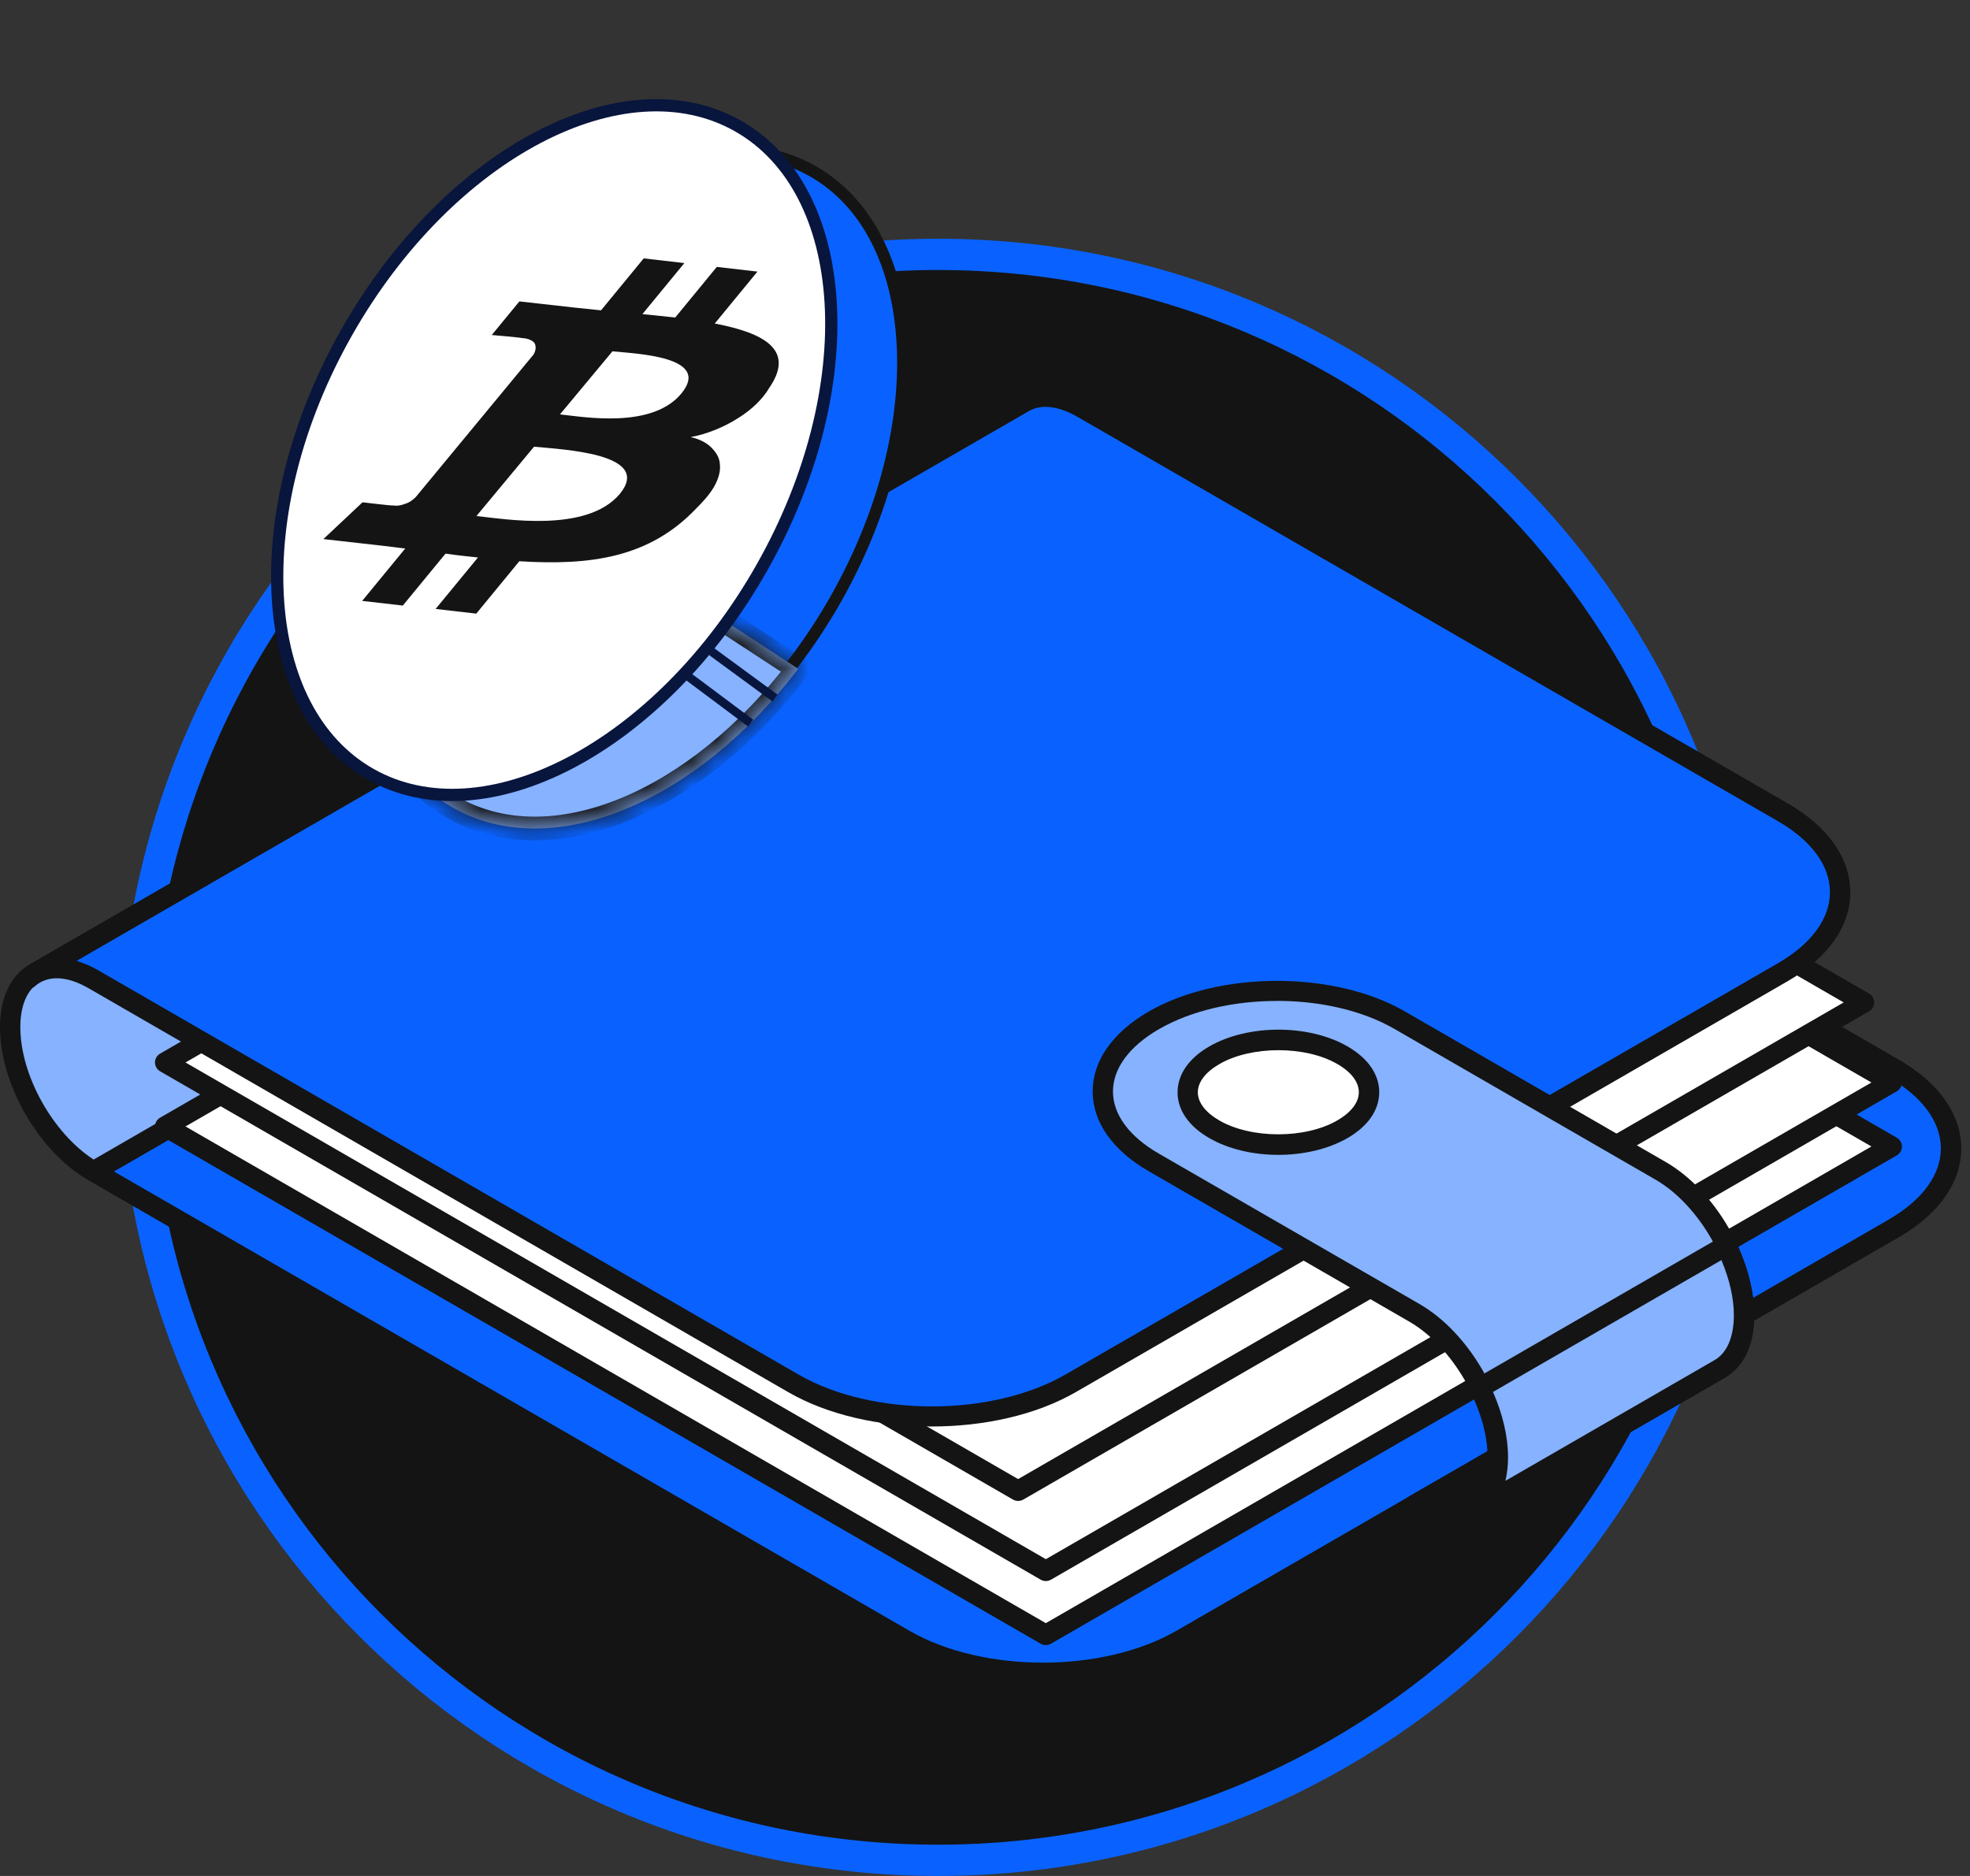 <svg width="84" height="80" viewBox="0 0 84 80" fill="none" xmlns="http://www.w3.org/2000/svg">
<rect x="0" y="0" width="84" height="80" fill="#333333" stroke="none"/>
<path d="M74.243 45.091C74.243 64.002 58.912 79.333 40.001 79.333C21.089 79.333 5.758 64.002 5.758 45.091C5.758 26.179 21.089 10.848 40.001 10.848C58.912 10.848 74.243 26.179 74.243 45.091Z" fill="#141414" stroke="#0962FF" stroke-width="1.333"/>
<g clip-path="url(#clip0_1237_7028)">
<path d="M38.567 69.921C41.827 71.805 47.12 71.802 50.388 69.917L80.74 52.391C84.009 50.506 84.012 47.449 80.75 45.565L46.171 25.603L3.988 49.954L38.567 69.921Z" fill="#0962FF"/>
<path d="M44.467 71.758C42.249 71.758 40.034 71.27 38.348 70.295L3.769 50.33C3.703 50.292 3.649 50.237 3.611 50.171C3.573 50.105 3.553 50.03 3.553 49.954C3.553 49.878 3.573 49.803 3.611 49.737C3.649 49.671 3.703 49.616 3.769 49.578L45.953 25.226C46.019 25.189 46.093 25.169 46.169 25.169C46.245 25.169 46.32 25.189 46.386 25.226L80.966 45.188C82.682 46.181 83.627 47.526 83.627 48.975C83.627 50.425 82.679 51.773 80.957 52.767L50.604 70.292C48.91 71.269 46.687 71.758 44.467 71.758ZM4.853 49.954L38.782 69.545C41.917 71.356 47.025 71.356 50.169 69.54L80.522 52.014C81.963 51.183 82.757 50.102 82.757 48.973C82.757 47.844 81.968 46.77 80.529 45.94L46.167 26.102L4.853 49.954Z" fill="#141414"/>
<path d="M43.654 17.157L1.475 41.51C0.83 41.881 0.434 42.676 0.434 43.81C0.434 46.074 2.023 48.826 3.982 49.957L46.166 25.607V17.407C45.187 16.841 44.298 16.786 43.654 17.157Z" fill="#86B2FF"/>
<path d="M3.986 50.388C3.91 50.388 3.835 50.368 3.769 50.33C1.656 49.111 0 46.246 0 43.806C0 42.55 0.447 41.602 1.259 41.134L43.44 16.781C44.25 16.313 45.298 16.401 46.388 17.032C46.454 17.07 46.509 17.125 46.547 17.191C46.585 17.256 46.605 17.331 46.605 17.407V25.603C46.605 25.68 46.585 25.755 46.547 25.82C46.509 25.886 46.454 25.941 46.388 25.979L4.206 50.33C4.139 50.368 4.063 50.388 3.986 50.388ZM43.871 17.533L1.692 41.886C1.16 42.192 0.867 42.872 0.867 43.806C0.867 45.848 2.248 48.32 3.992 49.449L45.735 25.353V17.664C45.009 17.3 44.355 17.249 43.871 17.532V17.533Z" fill="#141414"/>
<path d="M80.664 48.894L43.112 27.212L7.043 48.039L44.593 69.722L80.664 48.894Z" fill="white"/>
<path d="M44.593 70.155C44.517 70.156 44.442 70.136 44.376 70.098L6.825 48.415C6.76 48.377 6.705 48.322 6.667 48.256C6.629 48.19 6.609 48.116 6.609 48.039C6.609 47.963 6.629 47.889 6.667 47.823C6.705 47.757 6.76 47.702 6.825 47.664L42.895 26.836C42.961 26.799 43.035 26.779 43.112 26.779C43.188 26.779 43.263 26.799 43.328 26.836L80.881 48.518C80.947 48.556 81.001 48.611 81.039 48.677C81.077 48.743 81.097 48.818 81.097 48.894C81.097 48.97 81.077 49.045 81.039 49.111C81.001 49.177 80.947 49.231 80.881 49.27L44.81 70.098C44.744 70.135 44.669 70.156 44.593 70.155ZM7.91 48.037L44.593 69.219L79.797 48.891L43.111 27.712L7.91 48.037Z" fill="#141414"/>
<path d="M80.664 46.161L43.112 24.48L7.043 45.308L44.596 66.99L80.664 46.161Z" fill="white"/>
<path d="M44.595 67.424C44.519 67.424 44.444 67.404 44.378 67.367L6.825 45.684C6.76 45.646 6.705 45.591 6.667 45.525C6.629 45.459 6.609 45.384 6.609 45.308C6.609 45.232 6.629 45.157 6.667 45.091C6.705 45.025 6.76 44.971 6.825 44.932L42.895 24.105C42.961 24.067 43.035 24.047 43.112 24.047C43.188 24.047 43.263 24.067 43.328 24.105L80.881 45.786C80.947 45.824 81.001 45.879 81.039 45.945C81.077 46.011 81.097 46.086 81.097 46.162C81.097 46.238 81.077 46.313 81.039 46.379C81.001 46.445 80.947 46.499 80.881 46.538L44.812 67.366C44.746 67.404 44.671 67.424 44.595 67.424ZM7.91 45.309L44.595 66.491L79.797 46.163L43.111 24.98L7.91 45.309Z" fill="#141414"/>
<path d="M79.481 42.748L43.112 21.75L7.043 42.575L43.412 63.575L79.481 42.748Z" fill="white"/>
<path d="M43.412 64.007C43.336 64.007 43.261 63.987 43.195 63.95L6.825 42.951C6.76 42.913 6.705 42.858 6.667 42.792C6.629 42.726 6.609 42.652 6.609 42.575C6.609 42.499 6.629 42.425 6.667 42.359C6.705 42.293 6.76 42.238 6.825 42.2L42.895 21.374C42.961 21.336 43.036 21.317 43.112 21.317C43.188 21.317 43.262 21.336 43.328 21.374L79.698 42.372C79.763 42.411 79.818 42.465 79.856 42.531C79.894 42.597 79.914 42.672 79.914 42.748C79.914 42.825 79.894 42.899 79.856 42.965C79.818 43.031 79.763 43.086 79.698 43.124L43.629 63.951C43.562 63.988 43.488 64.007 43.412 64.007ZM7.91 42.575L43.412 63.075L78.614 42.748L43.111 22.25L7.91 42.575Z" fill="#141414"/>
<path d="M76.016 34.639L46.17 17.408C45.188 16.841 44.298 16.786 43.654 17.157L1.475 41.51C1.374 41.575 1.28 41.652 1.195 41.738C1.848 41.152 2.848 41.105 3.986 41.761L33.834 58.994C37.096 60.878 42.39 60.874 45.653 58.99L76.011 41.465C79.274 39.58 79.279 36.523 76.016 34.639Z" fill="#0962FF"/>
<path d="M39.736 60.832C37.519 60.832 35.303 60.345 33.616 59.371L3.768 42.138C2.848 41.607 2.02 41.58 1.484 42.061C1.398 42.133 1.287 42.169 1.175 42.161C1.063 42.153 0.958 42.102 0.883 42.019C0.808 41.935 0.768 41.825 0.772 41.713C0.776 41.601 0.823 41.494 0.904 41.416C1.011 41.308 1.131 41.212 1.261 41.133L43.44 16.781C44.249 16.313 45.297 16.401 46.387 17.032L76.233 34.263C77.949 35.255 78.894 36.598 78.896 38.048C78.897 39.498 77.949 40.847 76.229 41.841L45.871 59.367C44.178 60.344 41.956 60.832 39.736 60.832ZM3.266 40.976C3.593 41.075 3.907 41.212 4.202 41.385L34.05 58.618C37.187 60.431 42.294 60.428 45.435 58.613L75.793 41.087C77.233 40.256 78.028 39.176 78.028 38.047C78.028 36.918 77.239 35.842 75.799 35.013L45.953 17.782C45.141 17.313 44.404 17.222 43.871 17.531L3.266 40.976Z" fill="#141414"/>
<path d="M60.318 64.18C61.309 64.754 62.203 64.801 62.847 64.42V64.424L73.323 58.378C73.967 58.008 74.364 57.214 74.364 56.084V56.075L60.318 64.18Z" fill="#141414"/>
<path d="M61.903 65.103C61.34 65.103 60.727 64.919 60.1 64.555C60.034 64.517 59.979 64.463 59.941 64.397C59.903 64.331 59.883 64.256 59.883 64.18C59.883 64.104 59.903 64.029 59.941 63.963C59.979 63.897 60.034 63.842 60.1 63.804L74.148 55.695C74.215 55.657 74.289 55.638 74.365 55.638C74.441 55.638 74.516 55.657 74.582 55.695C74.648 55.733 74.703 55.788 74.741 55.854C74.779 55.92 74.799 55.995 74.799 56.072C74.799 57.337 74.352 58.286 73.54 58.75L63.065 64.8C63.044 64.812 63.022 64.822 62.999 64.831C62.663 65.013 62.285 65.106 61.903 65.103ZM61.267 64.133C61.788 64.29 62.253 64.264 62.623 64.047C62.644 64.035 62.666 64.024 62.689 64.014L73.105 57.998C73.473 57.789 73.727 57.398 73.847 56.869L61.267 64.133Z" fill="#141414"/>
<path d="M70.811 49.93L59.685 43.506C56.793 41.835 52.095 41.835 49.197 43.511C46.299 45.187 46.297 47.895 49.189 49.565L60.316 55.989C62.277 57.124 63.865 59.877 63.869 62.141C63.869 63.262 63.475 64.047 62.844 64.422V64.426L73.32 58.38C73.965 58.01 74.361 57.216 74.361 56.086C74.365 53.816 72.773 51.064 70.811 49.93Z" fill="#86B2FF"/>
<path d="M62.849 64.861C62.782 64.861 62.716 64.845 62.656 64.815C62.595 64.785 62.543 64.741 62.502 64.688C62.466 64.638 62.439 64.582 62.426 64.523C62.412 64.463 62.411 64.401 62.422 64.341C62.434 64.281 62.458 64.224 62.493 64.174C62.528 64.123 62.574 64.081 62.626 64.049C63.148 63.741 63.436 63.063 63.438 62.144C63.438 60.023 61.939 57.432 60.101 56.366L48.974 49.943C47.436 49.053 46.59 47.847 46.59 46.543C46.59 45.239 47.44 44.027 48.982 43.136C51.995 41.395 56.893 41.392 59.904 43.131L71.029 49.555C73.144 50.777 74.8 53.643 74.8 56.081C74.8 57.337 74.354 58.286 73.541 58.751L63.066 64.801C63 64.839 62.926 64.86 62.849 64.861ZM54.449 42.685C52.627 42.685 50.804 43.087 49.416 43.889C48.153 44.619 47.457 45.562 47.457 46.546C47.457 47.529 48.15 48.467 49.408 49.193L60.535 55.614C62.647 56.838 64.304 59.706 64.304 62.142C64.307 62.481 64.269 62.82 64.193 63.15L73.109 58.002C73.641 57.697 73.934 57.016 73.934 56.084C73.934 53.962 72.436 51.372 70.596 50.309L59.47 43.885C58.086 43.081 56.268 42.682 54.449 42.682V42.685Z" fill="#141414"/>
<path d="M57.248 45C55.737 44.129 53.291 44.129 51.78 45C50.269 45.871 50.268 47.285 51.78 48.154C53.291 49.024 55.734 49.025 57.244 48.154C58.753 47.284 58.754 45.871 57.248 45Z" fill="white"/>
<path d="M54.504 49.249C53.444 49.249 52.386 49.01 51.56 48.532C50.691 48.032 50.211 47.34 50.211 46.582C50.211 45.825 50.689 45.129 51.561 44.626C53.214 43.672 55.809 43.67 57.462 44.626C58.332 45.127 58.811 45.822 58.81 46.58C58.808 47.338 58.329 48.032 57.457 48.533C56.628 49.01 55.566 49.249 54.504 49.249ZM54.515 44.785C53.595 44.785 52.675 44.982 51.995 45.377C51.403 45.718 51.075 46.146 51.075 46.581C51.075 47.016 51.403 47.441 51.99 47.781C53.352 48.57 55.656 48.57 57.02 47.781C57.612 47.44 57.94 47.012 57.94 46.578C57.94 46.143 57.616 45.716 57.027 45.377C56.347 44.981 55.432 44.785 54.515 44.785Z" fill="#141414"/>
<path d="M63.101 59.179C63.575 60.147 63.869 61.186 63.869 62.136C63.869 63.257 63.475 64.042 62.844 64.417V64.421L73.32 58.375C73.964 58.006 74.361 57.211 74.361 56.081C74.361 55.128 74.068 54.092 73.593 53.12L63.101 59.179Z" fill="#86B2FF"/>
<path d="M62.847 64.861C62.78 64.861 62.714 64.845 62.653 64.815C62.593 64.785 62.541 64.741 62.5 64.687C62.463 64.638 62.437 64.582 62.423 64.523C62.41 64.463 62.408 64.401 62.42 64.341C62.432 64.281 62.456 64.224 62.491 64.174C62.526 64.123 62.571 64.081 62.624 64.049C63.146 63.741 63.434 63.063 63.435 62.143C63.435 61.299 63.185 60.34 62.712 59.374C62.664 59.275 62.655 59.162 62.687 59.056C62.719 58.951 62.79 58.862 62.885 58.807L73.381 52.748C73.432 52.718 73.489 52.699 73.549 52.693C73.608 52.686 73.667 52.691 73.724 52.709C73.781 52.726 73.834 52.755 73.879 52.794C73.924 52.833 73.961 52.88 73.987 52.934C74.518 54.023 74.799 55.111 74.799 56.088C74.799 57.345 74.352 58.294 73.54 58.758L63.065 64.808C62.998 64.844 62.923 64.862 62.847 64.861ZM63.661 59.359C64.081 60.321 64.302 61.276 64.302 62.142C64.305 62.481 64.267 62.82 64.191 63.15L73.107 58.002C73.639 57.697 73.931 57.016 73.931 56.083C73.931 55.364 73.748 54.561 73.4 53.737L63.661 59.359Z" fill="#141414"/>
</g>
<path d="M35.64 25.541C33.532 29.262 30.655 32.069 27.718 33.605C24.778 35.141 21.813 35.391 19.484 34.072C17.155 32.754 15.845 30.082 15.651 26.77C15.457 23.462 16.384 19.55 18.492 15.829C20.6 12.107 23.477 9.301 26.414 7.765C29.354 6.228 32.319 5.978 34.648 7.297C36.977 8.616 38.288 11.288 38.481 14.599C38.675 17.908 37.748 21.819 35.64 25.541Z" fill="#0962FF" stroke="#141414" stroke-width="0.505"/>
<mask id="path-23-inside-1_1237_7028" fill="white">
<path fill-rule="evenodd" clip-rule="evenodd" d="M22.172 10.699C20.706 12.124 19.355 13.861 18.225 15.857C13.969 23.372 14.456 31.694 19.313 34.445C23.547 36.843 29.705 34.214 34.034 28.521L17.56 17.756L22.172 10.699Z"/>
</mask>
<path fill-rule="evenodd" clip-rule="evenodd" d="M22.172 10.699C20.706 12.124 19.355 13.861 18.225 15.857C13.969 23.372 14.456 31.694 19.313 34.445C23.547 36.843 29.705 34.214 34.034 28.521L17.56 17.756L22.172 10.699Z" fill="#86B2FF"/>
<path d="M18.225 15.857L17.785 15.608L18.225 15.857ZM22.172 10.699L22.595 10.975L21.819 10.336L22.172 10.699ZM19.313 34.445L19.064 34.884H19.064L19.313 34.445ZM34.034 28.521L34.436 28.827L34.765 28.395L34.311 28.098L34.034 28.521ZM17.56 17.756L17.137 17.479L16.861 17.902L17.284 18.179L17.56 17.756ZM18.665 16.106C19.772 14.151 21.094 12.451 22.524 11.061L21.819 10.336C20.318 11.796 18.938 13.572 17.785 15.608L18.665 16.106ZM19.562 34.005C17.333 32.742 16.047 30.167 15.856 26.908C15.666 23.655 16.578 19.791 18.665 16.106L17.785 15.608C15.617 19.438 14.644 23.493 14.847 26.967C15.05 30.435 16.436 33.396 19.064 34.884L19.562 34.005ZM33.632 28.215C31.511 31.004 28.958 33.021 26.446 34.05C23.934 35.078 21.506 35.106 19.562 34.005L19.064 34.884C21.353 36.181 24.122 36.094 26.829 34.985C29.537 33.876 32.228 31.732 34.436 28.827L33.632 28.215ZM34.311 28.098L17.837 17.333L17.284 18.179L33.758 28.944L34.311 28.098ZM17.983 18.032L22.595 10.975L21.749 10.422L17.137 17.479L17.983 18.032Z" fill="#141414" mask="url(#path-23-inside-1_1237_7028)"/>
<path d="M32.486 24.208C30.31 28.051 27.338 30.949 24.306 32.535C21.27 34.121 18.208 34.38 15.804 33.018C13.399 31.656 12.045 28.897 11.845 25.478C11.646 22.061 12.603 18.022 14.779 14.18C16.956 10.337 19.927 7.438 22.959 5.853C25.995 4.266 29.057 4.008 31.462 5.37C33.866 6.732 35.22 9.491 35.42 12.91C35.62 16.326 34.663 20.365 32.486 24.208Z" fill="white" stroke="#08153D" stroke-width="0.522"/>
<path d="M30.45 20.753C30.626 20.44 30.727 20.119 30.697 19.826C30.692 19.535 30.54 19.292 30.331 19.084C30.123 18.876 29.817 18.72 29.449 18.641C30.155 18.506 30.847 18.226 31.467 17.834C32.071 17.462 32.538 16.992 32.799 16.543C33.918 14.918 32.583 14.2 30.477 13.797L32.297 11.582L30.564 11.382L28.791 13.54C28.341 13.493 27.866 13.444 27.392 13.395L29.181 11.219L27.448 11.019L25.628 13.234C25.253 13.195 24.878 13.156 24.529 13.12L22.146 12.854L20.969 14.286C20.969 14.286 22.284 14.4 22.243 14.417C22.484 14.421 22.686 14.504 22.783 14.618C22.863 14.75 22.863 14.916 22.756 15.112L17.741 21.181C17.694 21.238 17.622 21.293 17.55 21.347C17.478 21.402 17.381 21.454 17.274 21.485C17.193 21.518 17.087 21.548 16.996 21.559C16.905 21.571 16.83 21.563 16.73 21.553C16.74 21.574 15.457 21.421 15.457 21.421L13.789 22.989L16.046 23.243C16.471 23.287 16.88 23.349 17.279 23.391L15.443 25.625L17.176 25.824L18.997 23.609C19.456 23.677 19.905 23.724 20.38 23.773L18.575 25.968L20.308 26.168L22.144 23.934C25.186 24.124 27.689 23.782 29.681 21.689C29.966 21.407 30.258 21.085 30.45 20.753ZM26.114 14.982C27.089 15.083 30.359 15.193 29.056 16.777C27.801 18.305 24.876 17.775 23.877 17.672L26.114 14.982ZM20.315 22.006L22.772 19.049C23.946 19.17 27.856 19.325 26.428 21.063C25.022 22.74 21.514 22.13 20.315 22.006Z" fill="#141414"/>
<path d="M30.338 27.783L33.043 29.767" stroke="#08153D" stroke-width="0.365"/>
<path d="M29.369 28.866L32.005 30.836" stroke="#08153D" stroke-width="0.365"/>
<defs>
<clipPath id="clip0_1237_7028">
<rect width="83.625" height="55.273" fill="white" transform="translate(0 16.485)"/>
</clipPath>
</defs>
</svg>
